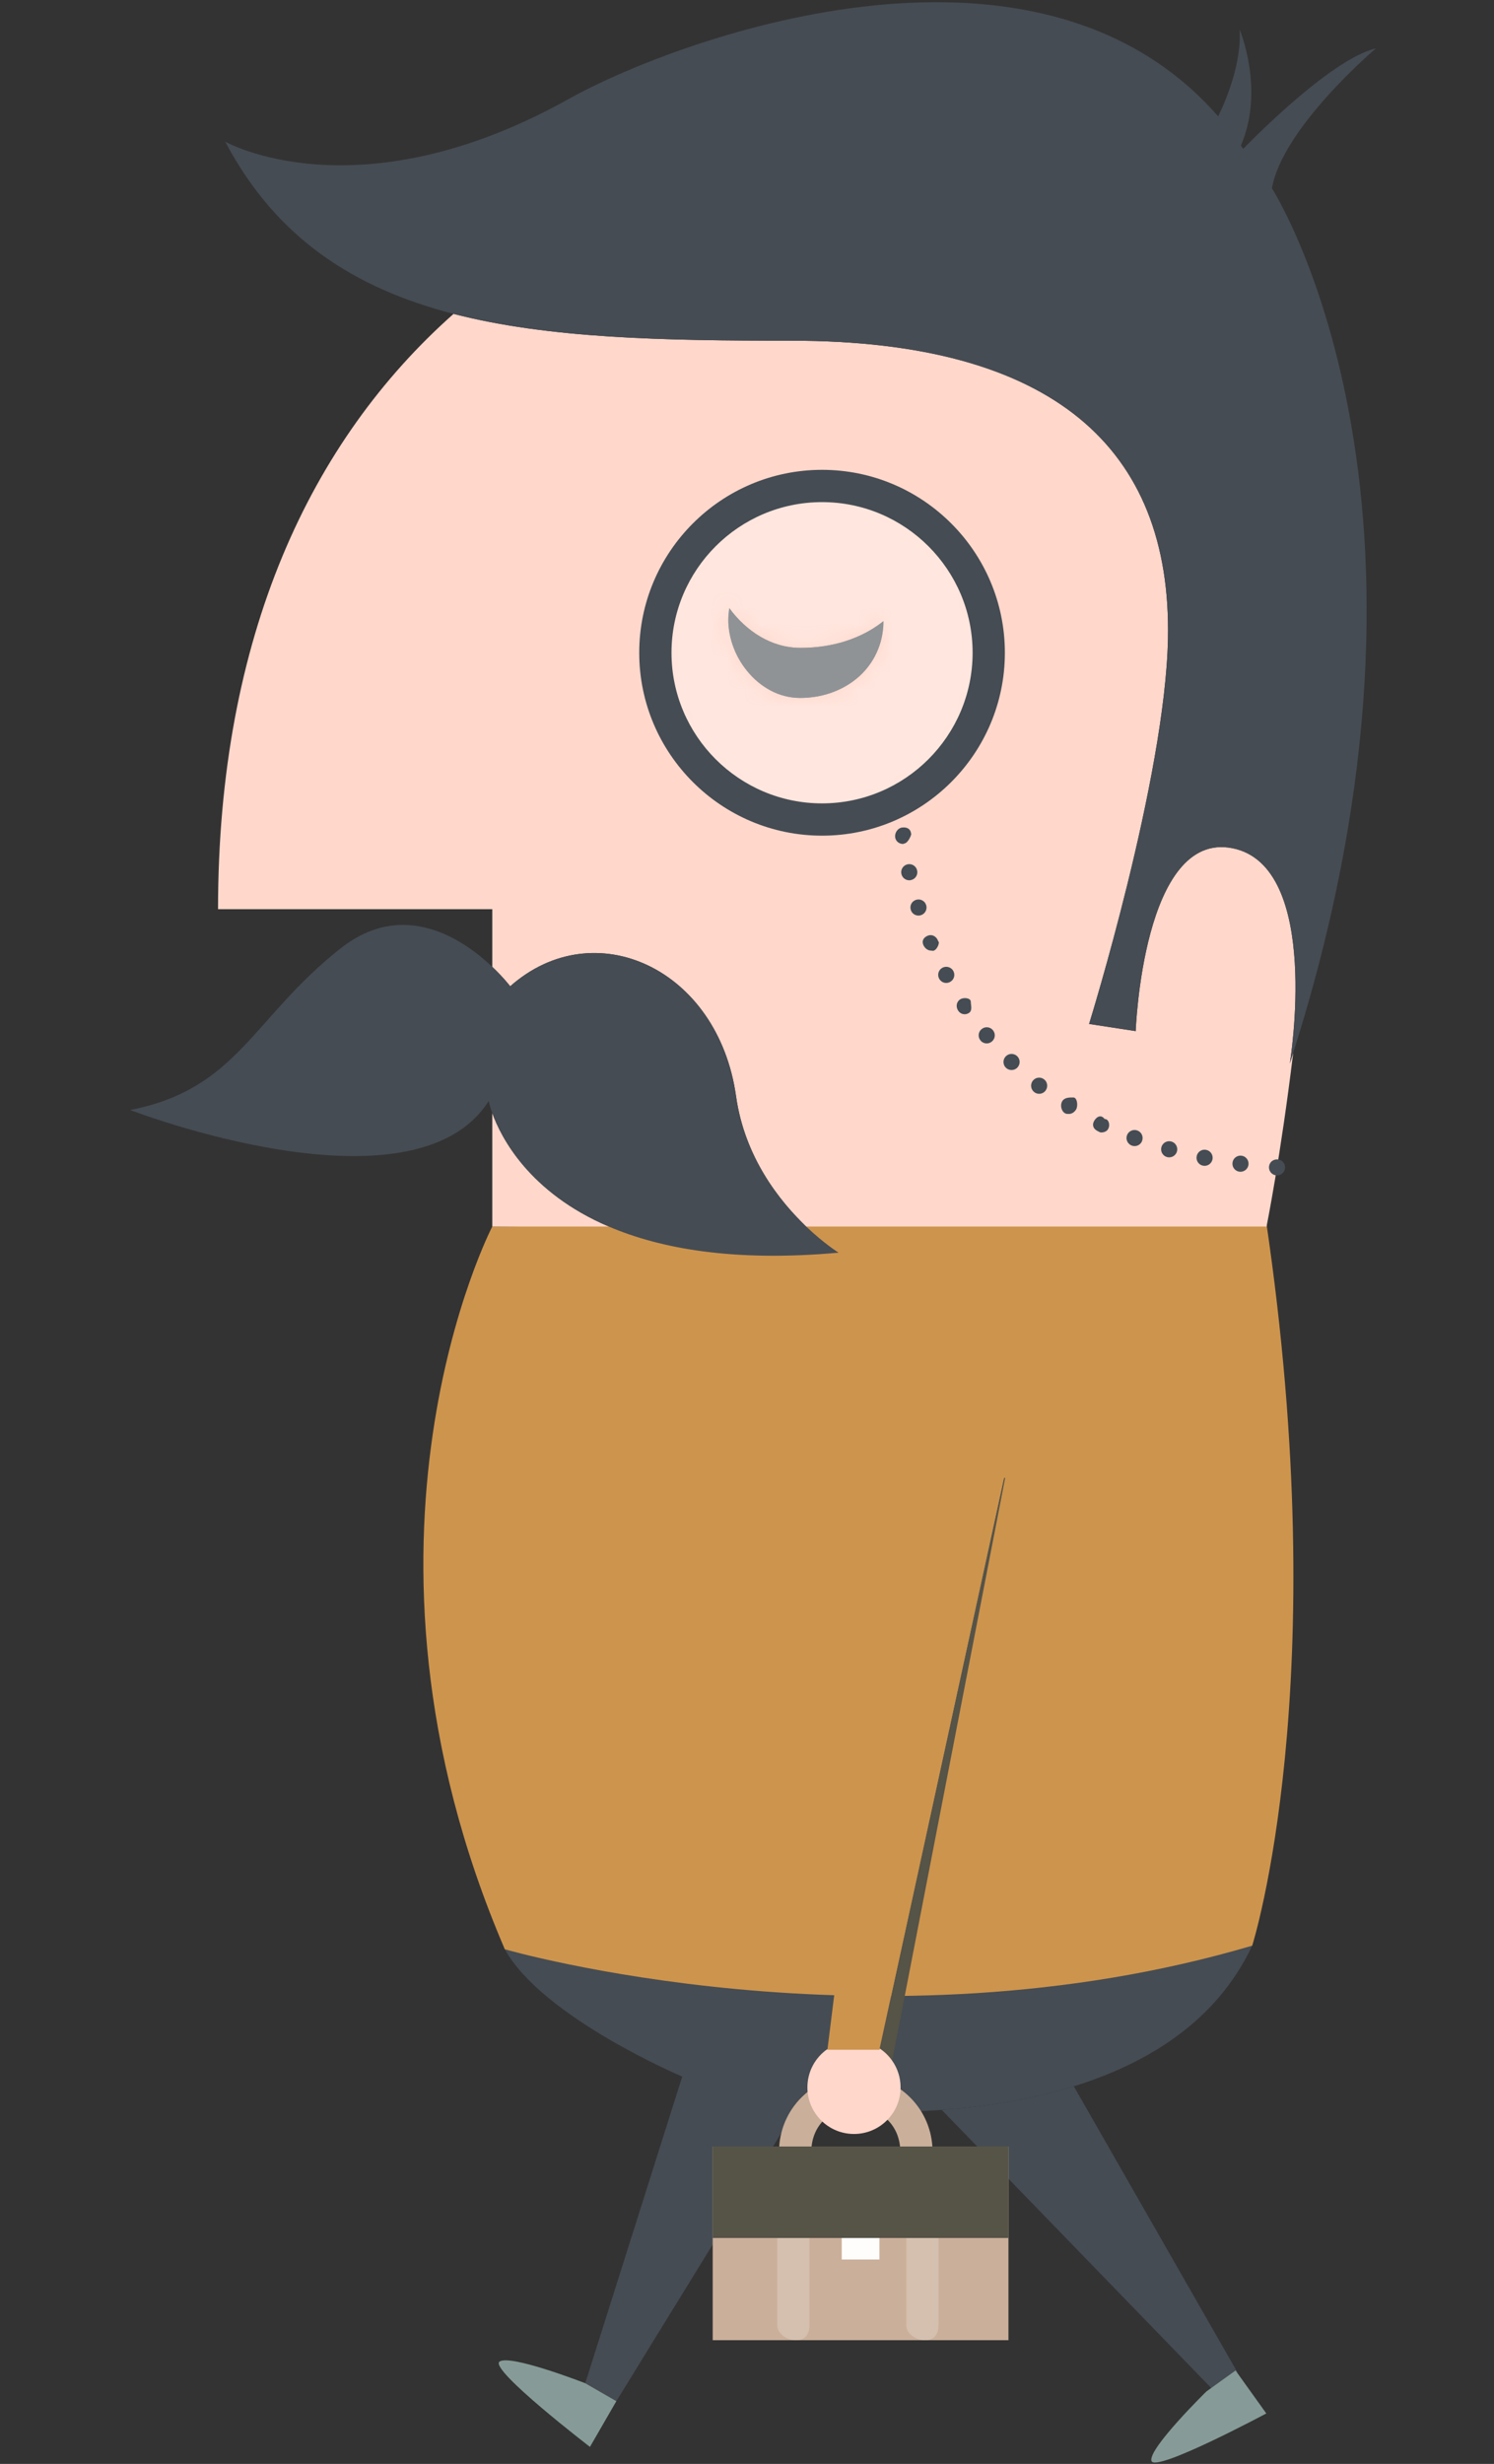<?xml version="1.0" encoding="UTF-8" standalone="no"?>
<svg width="91px" height="150px" viewBox="0 0 91 150" version="1.1" xmlns="http://www.w3.org/2000/svg" xmlns:xlink="http://www.w3.org/1999/xlink" xmlns:sketch="http://www.bohemiancoding.com/sketch/ns">
    <rect x="0" y="0" width="91" height="150" fill="#333333" stroke="none"/>
    <!-- Generator: Sketch 3.3.1 (12005) - http://www.bohemiancoding.com/sketch -->
    <title>beard-man</title>
    <desc>Created with Sketch.</desc>
    <defs>
        <path d="M8.924,13.013 C6.348,13.013 4.379,10.364 4.564,7.942 C4.574,7.805 4.593,7.673 4.614,7.542 C5.644,8.955 7.171,9.966 8.957,9.966 C10.855,9.966 12.661,9.423 14.002,8.334 C14.002,8.441 14.003,8.547 13.995,8.652 C13.789,11.363 11.502,13.013 8.924,13.013 L8.924,13.013 Z M10.262,0.109 C4.655,0.109 0.109,4.655 0.109,10.262 C0.109,15.87 4.655,20.415 10.262,20.415 C15.87,20.415 20.415,15.87 20.415,10.262 C20.415,4.655 15.87,0.109 10.262,0.109 L10.262,0.109 Z" id="path-1"></path>
    </defs>
    <g id="credits" stroke="none" stroke-width="1" fill="none" fill-rule="evenodd" sketch:type="MSPage">
        <g id="beard-man" sketch:type="MSLayerGroup" transform="translate(7.713, 0)">
            <path d="M68.559,118.449 C68.559,118.449 20.743,114.519 23.035,118.668 C25.328,122.817 33.842,126.42 33.842,126.42 L27.935,145.088 L29.829,146.179 L40.846,128.281 C40.846,128.281 44.722,128.806 49.651,128.449 L48.531,127.293 L49.651,128.449 C52.182,128.266 54.99,127.849 57.694,127.011 C62.188,125.617 66.394,123.055 68.559,118.449" id="Fill-1" fill="#454C53" sketch:type="MSShapeGroup"></path>
            <path d="M49.651,128.449 L66.284,145.607 L67.665,144.433 L57.694,127.011 C54.99,127.849 52.182,128.266 49.651,128.449" id="Fill-2" fill="#454C53" sketch:type="MSShapeGroup"></path>
            <path d="M27.935,145.088 C27.935,145.088 23.308,143.286 22.708,143.778 C22.107,144.269 28.221,148.963 28.221,148.963 L29.829,146.179 L27.935,145.088" id="Fill-3" fill="#869B97" sketch:type="MSShapeGroup"></path>
            <path d="M65.769,145.589 C65.769,145.589 62.221,149.063 62.421,149.812 C62.621,150.562 69.418,146.927 69.418,146.927 L67.545,144.313 L65.769,145.589" id="Fill-4" fill="#869B97" sketch:type="MSShapeGroup"></path>
            <path d="M22.271,74.672 C22.271,74.672 12.337,93.777 23.035,118.668 C23.035,118.668 45.633,125.218 68.559,118.449 C68.559,118.449 73.603,102.62 69.389,74.235 L22.271,74.672" id="Fill-5" fill="#CD944D" sketch:type="MSShapeGroup"></path>
            <path d="M35.699,130.677 L53.712,130.677 L53.712,142.467 L35.699,142.467 L35.699,130.677 Z" id="Fill-6" fill="#CAAF9A" sketch:type="MSShapeGroup"></path>
            <path d="M49.09,131.004 L47.125,131.004 C47.125,129.367 45.909,128.294 44.414,128.294 C42.919,128.294 41.703,129.367 41.703,131.004 L39.738,131.004 C39.738,128.384 41.836,126.328 44.414,126.328 C46.992,126.328 49.09,128.384 49.09,131.004" id="Fill-7" fill="#CAAF9A" sketch:type="MSShapeGroup"></path>
            <path d="M41.594,141.564 C41.594,142.063 41.342,142.467 40.829,142.467 L40.721,142.467 C40.208,142.467 39.629,142.063 39.629,141.564 L39.629,131.58 C39.629,131.081 40.208,130.677 40.721,130.677 L40.829,130.677 C41.342,130.677 41.594,131.081 41.594,131.58 L41.594,141.564" id="Fill-8" fill="#D5BFAE" sketch:type="MSShapeGroup"></path>
            <path d="M49.454,141.564 C49.454,142.063 49.202,142.467 48.69,142.467 L48.581,142.467 C48.068,142.467 47.489,142.063 47.489,141.564 L47.489,131.58 C47.489,131.081 48.068,130.677 48.581,130.677 L48.69,130.677 C49.202,130.677 49.454,131.081 49.454,131.58 L49.454,141.564" id="Fill-9" fill="#D5BFAE" sketch:type="MSShapeGroup"></path>
            <path d="M43.559,135.262 L45.852,135.262 L45.852,137.555 L43.559,137.555 L43.559,135.262 Z" id="Fill-10" fill="#FFFDFB" sketch:type="MSShapeGroup"></path>
            <path d="M35.699,130.677 L53.712,130.677 L53.712,136.245 L35.699,136.245 L35.699,130.677 Z" id="Fill-11" fill="#565347" sketch:type="MSShapeGroup"></path>
            <path d="M53.435,89.994 L45.868,124.707 C46.167,124.905 46.425,125.158 46.631,125.452 L53.515,89.956 L53.435,89.994" id="Fill-12" fill="#565347" sketch:type="MSShapeGroup"></path>
            <path d="M45.868,124.707 L45.852,124.782 L42.686,124.782 L42.691,124.74 C41.951,125.253 41.466,126.106 41.466,127.075 C41.466,128.642 42.736,129.913 44.304,129.913 C45.872,129.913 47.142,128.642 47.142,127.075 C47.142,126.471 46.952,125.912 46.631,125.452 C46.425,125.158 46.167,124.905 45.868,124.707" id="Fill-13" fill="#FFD7CB" sketch:type="MSShapeGroup"></path>
            <path d="M45.852,124.782 L45.868,124.707 L53.515,89.629 L46.834,91.485 L42.691,124.74 L42.686,124.782 L45.852,124.782" id="Fill-14" fill="#CD944D" sketch:type="MSShapeGroup"></path>
            <path d="M67.358,51.638 C61.9,50.546 61.463,62.773 61.463,62.773 L58.624,62.336 C58.624,62.336 63.267,47.392 63.428,38.865 C63.647,27.292 56.439,20.742 40.502,20.742 C32.687,20.742 25.714,20.608 19.912,19.109 C11.24,26.795 5.568,38.701 5.568,55.349 L22.271,55.349 L22.271,58.859 C22.964,59.517 23.363,60.044 23.363,60.044 C28.488,55.51 36.026,58.952 37.121,66.743 C37.642,70.447 39.766,73.12 41.395,74.672 L69.432,74.672 C69.432,74.672 70.289,70.43 71.057,64.09 C70.989,64.306 70.923,64.521 70.852,64.738 C70.852,64.738 72.817,52.729 67.358,51.638" id="Fill-15" fill="#FFD7CB" sketch:type="MSShapeGroup"></path>
            <path d="M22.271,67.763 L22.271,74.672 L29.372,74.672 C24.504,72.59 22.803,69.235 22.271,67.763" id="Fill-16" fill="#FFD7CB" sketch:type="MSShapeGroup"></path>
            <path d="M69.76,11.463 C70.415,7.751 76.092,2.948 76.092,2.948 C73.254,3.603 68.013,9.061 68.013,9.061 C67.967,8.993 67.918,8.929 67.871,8.862 C69.34,5.458 67.795,1.801 67.795,1.801 C67.904,3.778 67.058,5.9 66.487,7.085 C55.189,-5.849 33.071,2.589 26.965,6.004 C14.083,13.209 6.005,8.624 6.005,8.624 C9.12,14.522 13.884,17.552 19.912,19.109 C25.714,20.608 32.687,20.742 40.502,20.742 C56.439,20.742 63.647,27.292 63.428,38.865 C63.267,47.392 58.624,62.336 58.624,62.336 L61.463,62.773 C61.463,62.773 61.9,50.546 67.358,51.638 C72.817,52.729 70.852,64.738 70.852,64.738 C70.923,64.521 70.989,64.306 71.057,64.09 C81.83,30.221 69.76,11.463 69.76,11.463" id="Fill-17" fill="#454C53" sketch:type="MSShapeGroup"></path>
            <path d="M37.121,66.743 C36.026,58.952 28.488,55.51 23.363,60.044 C23.363,60.044 22.964,59.517 22.271,58.859 C20.518,57.195 16.879,54.692 13.015,57.748 C7.622,62.012 6.785,66.274 0.218,67.577 C0.218,67.577 17.467,74.236 22.053,67.031 C22.053,67.031 22.106,67.307 22.271,67.763 C22.803,69.235 24.504,72.59 29.372,74.672 C32.526,76.022 37.009,76.837 43.367,76.26 C43.367,76.26 42.494,75.721 41.395,74.672 C39.766,73.12 37.642,70.447 37.121,66.743" id="Fill-18" fill="#454C53" sketch:type="MSShapeGroup"></path>
            <path d="M41.053,39.442 C39.267,39.442 37.74,38.431 36.71,37.018 C36.689,37.149 36.67,37.281 36.66,37.418 C36.475,39.84 38.444,42.489 41.02,42.489 C43.598,42.489 45.885,40.839 46.091,38.128 C46.099,38.023 46.098,37.917 46.098,37.81 C44.757,38.899 42.951,39.442 41.053,39.442" id="Fill-19" fill="#454C53" sketch:type="MSShapeGroup"></path>
            <g id="Group-22" transform="translate(32.096, 29.476)">
                <mask id="mask-2" sketch:name="Clip 21" fill="white">
                    <use xlink:href="#path-1"></use>
                </mask>
                <g id="Clip-21"></g>
                <path d="M0.109,0.109 L20.415,0.109 L20.415,20.415 L0.109,20.415 L0.109,0.109 Z" id="Fill-20" fill="#FFE6DE" sketch:type="MSShapeGroup" mask="url(#mask-2)"></path>
            </g>
            <path d="M36.71,37.018 C36.689,37.149 36.67,37.281 36.66,37.418 C36.475,39.84 38.444,42.489 41.02,42.489 C43.598,42.489 45.885,40.839 46.091,38.128 C46.099,38.023 46.098,37.917 46.098,37.81 C44.757,38.899 42.951,39.442 41.053,39.442 C39.267,39.442 37.74,38.431 36.71,37.018" id="Fill-23" fill="#8F9396" sketch:type="MSShapeGroup"></path>
            <path d="M42.358,50.874 C36.218,50.874 31.223,45.878 31.223,39.738 C31.223,33.598 36.218,28.603 42.358,28.603 C48.498,28.603 53.494,33.598 53.494,39.738 C53.494,45.878 48.498,50.874 42.358,50.874 L42.358,50.874 Z M42.358,30.568 C37.302,30.568 33.188,34.681 33.188,39.738 C33.188,44.795 37.302,48.909 42.358,48.909 C47.415,48.909 51.529,44.795 51.529,39.738 C51.529,34.681 47.415,30.568 42.358,30.568 L42.358,30.568 Z" id="Fill-24" fill="#454C53" sketch:type="MSShapeGroup"></path>
            <path d="M47.142,49.186 C47.014,49.186 46.886,49.133 46.795,49.041 C46.703,48.953 46.651,48.825 46.651,48.694 C46.651,48.567 46.703,48.439 46.795,48.347 C46.978,48.164 47.306,48.164 47.489,48.347 C47.581,48.439 47.633,48.567 47.633,48.694 C47.633,48.825 47.581,48.95 47.489,49.041 C47.397,49.133 47.27,49.186 47.142,49.186" id="Fill-25" fill="#454C53" sketch:type="MSShapeGroup"></path>
            <path d="M67.782,71.332 C67.513,71.296 67.323,71.05 67.359,70.782 C67.392,70.51 67.641,70.323 67.909,70.356 C68.178,70.392 68.368,70.638 68.332,70.909 C68.299,71.155 68.089,71.335 67.844,71.335 L67.782,71.332 L67.782,71.332 Z M65.561,70.965 C65.296,70.912 65.122,70.651 65.178,70.385 C65.23,70.12 65.489,69.946 65.754,70.002 C66.02,70.054 66.193,70.313 66.141,70.579 C66.092,70.811 65.889,70.975 65.659,70.975 C65.627,70.975 65.594,70.972 65.561,70.965 L65.561,70.965 Z M63.37,70.441 L63.37,70.441 C63.108,70.366 62.957,70.097 63.029,69.835 C63.102,69.573 63.373,69.419 63.635,69.494 C63.897,69.567 64.048,69.838 63.976,70.1 C63.913,70.317 63.717,70.457 63.504,70.457 C63.459,70.457 63.416,70.451 63.37,70.441 L63.37,70.441 Z M61.225,69.743 C60.969,69.645 60.838,69.364 60.933,69.111 C61.028,68.856 61.313,68.728 61.565,68.823 C61.821,68.918 61.948,69.2 61.853,69.455 C61.782,69.652 61.595,69.773 61.395,69.773 C61.336,69.773 61.28,69.763 61.225,69.743 L61.225,69.743 Z M59.142,68.856 L59.142,68.856 C58.9,68.738 58.794,68.518 58.913,68.277 C59.031,68.031 59.325,67.795 59.568,68.122 L59.571,68.122 C59.813,68.122 59.915,68.456 59.8,68.702 C59.715,68.879 59.538,68.943 59.354,68.943 C59.283,68.943 59.211,68.889 59.142,68.856 L59.142,68.856 Z M57.154,67.772 C56.921,67.631 56.849,67.266 56.99,67.037 C57.131,66.804 57.436,66.812 57.665,66.812 L57.668,66.812 C57.897,66.812 57.969,67.318 57.828,67.55 C57.737,67.701 57.573,67.813 57.409,67.813 C57.321,67.813 57.233,67.821 57.154,67.772 L57.154,67.772 Z M55.284,66.488 L55.284,66.488 C55.068,66.321 55.028,66.013 55.192,65.797 C55.359,65.581 55.667,65.541 55.883,65.709 C56.096,65.872 56.135,66.18 55.971,66.396 C55.876,66.524 55.729,66.589 55.582,66.589 C55.477,66.589 55.372,66.557 55.284,66.488 L55.284,66.488 Z M53.561,65.008 C53.364,64.818 53.358,64.507 53.548,64.31 C53.734,64.116 54.046,64.11 54.242,64.297 C54.439,64.484 54.445,64.798 54.255,64.991 C54.16,65.093 54.029,65.142 53.902,65.142 C53.781,65.142 53.656,65.096 53.561,65.008 L53.561,65.008 Z M52.012,63.344 C51.838,63.138 51.864,62.826 52.074,62.653 C52.281,62.479 52.592,62.505 52.765,62.715 C52.939,62.925 52.913,63.232 52.703,63.406 C52.611,63.485 52.5,63.521 52.389,63.521 C52.248,63.521 52.107,63.462 52.012,63.344 L52.012,63.344 Z M50.649,61.526 C50.499,61.3 50.537,60.996 50.762,60.845 C50.989,60.694 51.419,60.757 51.419,60.983 L51.419,60.979 C51.419,61.205 51.533,61.513 51.31,61.664 C51.224,61.719 51.141,61.746 51.047,61.746 C50.89,61.746 50.745,61.67 50.649,61.526 L50.649,61.526 Z M49.49,59.578 C49.362,59.338 49.454,59.04 49.693,58.913 C49.932,58.788 50.23,58.876 50.358,59.119 C50.485,59.358 50.394,59.656 50.152,59.781 C50.08,59.82 50.001,59.84 49.922,59.84 C49.749,59.84 49.579,59.745 49.49,59.578 L49.49,59.578 Z M48.527,57.524 L48.527,57.524 C48.422,57.272 48.544,57.069 48.796,56.964 C49.045,56.862 49.333,56.987 49.438,57.314 L49.434,57.314 C49.539,57.314 49.418,57.77 49.169,57.874 C49.107,57.901 49.045,57.869 48.983,57.869 C48.789,57.869 48.606,57.714 48.527,57.524 L48.527,57.524 Z M47.764,55.392 C47.682,55.133 47.826,54.858 48.088,54.779 C48.347,54.698 48.622,54.845 48.701,55.104 C48.783,55.362 48.635,55.638 48.377,55.716 C48.328,55.733 48.278,55.739 48.232,55.739 C48.023,55.739 47.826,55.605 47.764,55.392 L47.764,55.392 Z M47.191,53.201 L47.191,53.201 C47.132,52.936 47.302,52.677 47.568,52.618 C47.833,52.562 48.095,52.729 48.15,52.995 C48.21,53.26 48.039,53.522 47.774,53.578 C47.741,53.587 47.705,53.591 47.672,53.591 C47.443,53.591 47.24,53.433 47.191,53.201 L47.191,53.201 Z M46.811,50.967 C46.778,50.699 46.968,50.412 47.237,50.379 C47.505,50.347 47.751,50.437 47.784,50.764 L47.787,50.764 C47.82,50.764 47.627,51.319 47.358,51.355 L47.296,51.379 C47.053,51.379 46.841,51.216 46.811,50.967 L46.811,50.967 Z" id="Fill-26" fill="#454C53" sketch:type="MSShapeGroup"></path>
            <path d="M70.071,71.558 C69.943,71.558 69.816,71.505 69.724,71.414 C69.632,71.322 69.58,71.198 69.58,71.067 C69.58,70.939 69.632,70.811 69.724,70.719 C69.904,70.539 70.235,70.536 70.418,70.719 C70.51,70.811 70.562,70.939 70.562,71.067 C70.562,71.198 70.51,71.322 70.418,71.414 C70.326,71.505 70.199,71.558 70.071,71.558" id="Fill-27" fill="#454C53" sketch:type="MSShapeGroup"></path>
        </g>
    </g>
</svg>